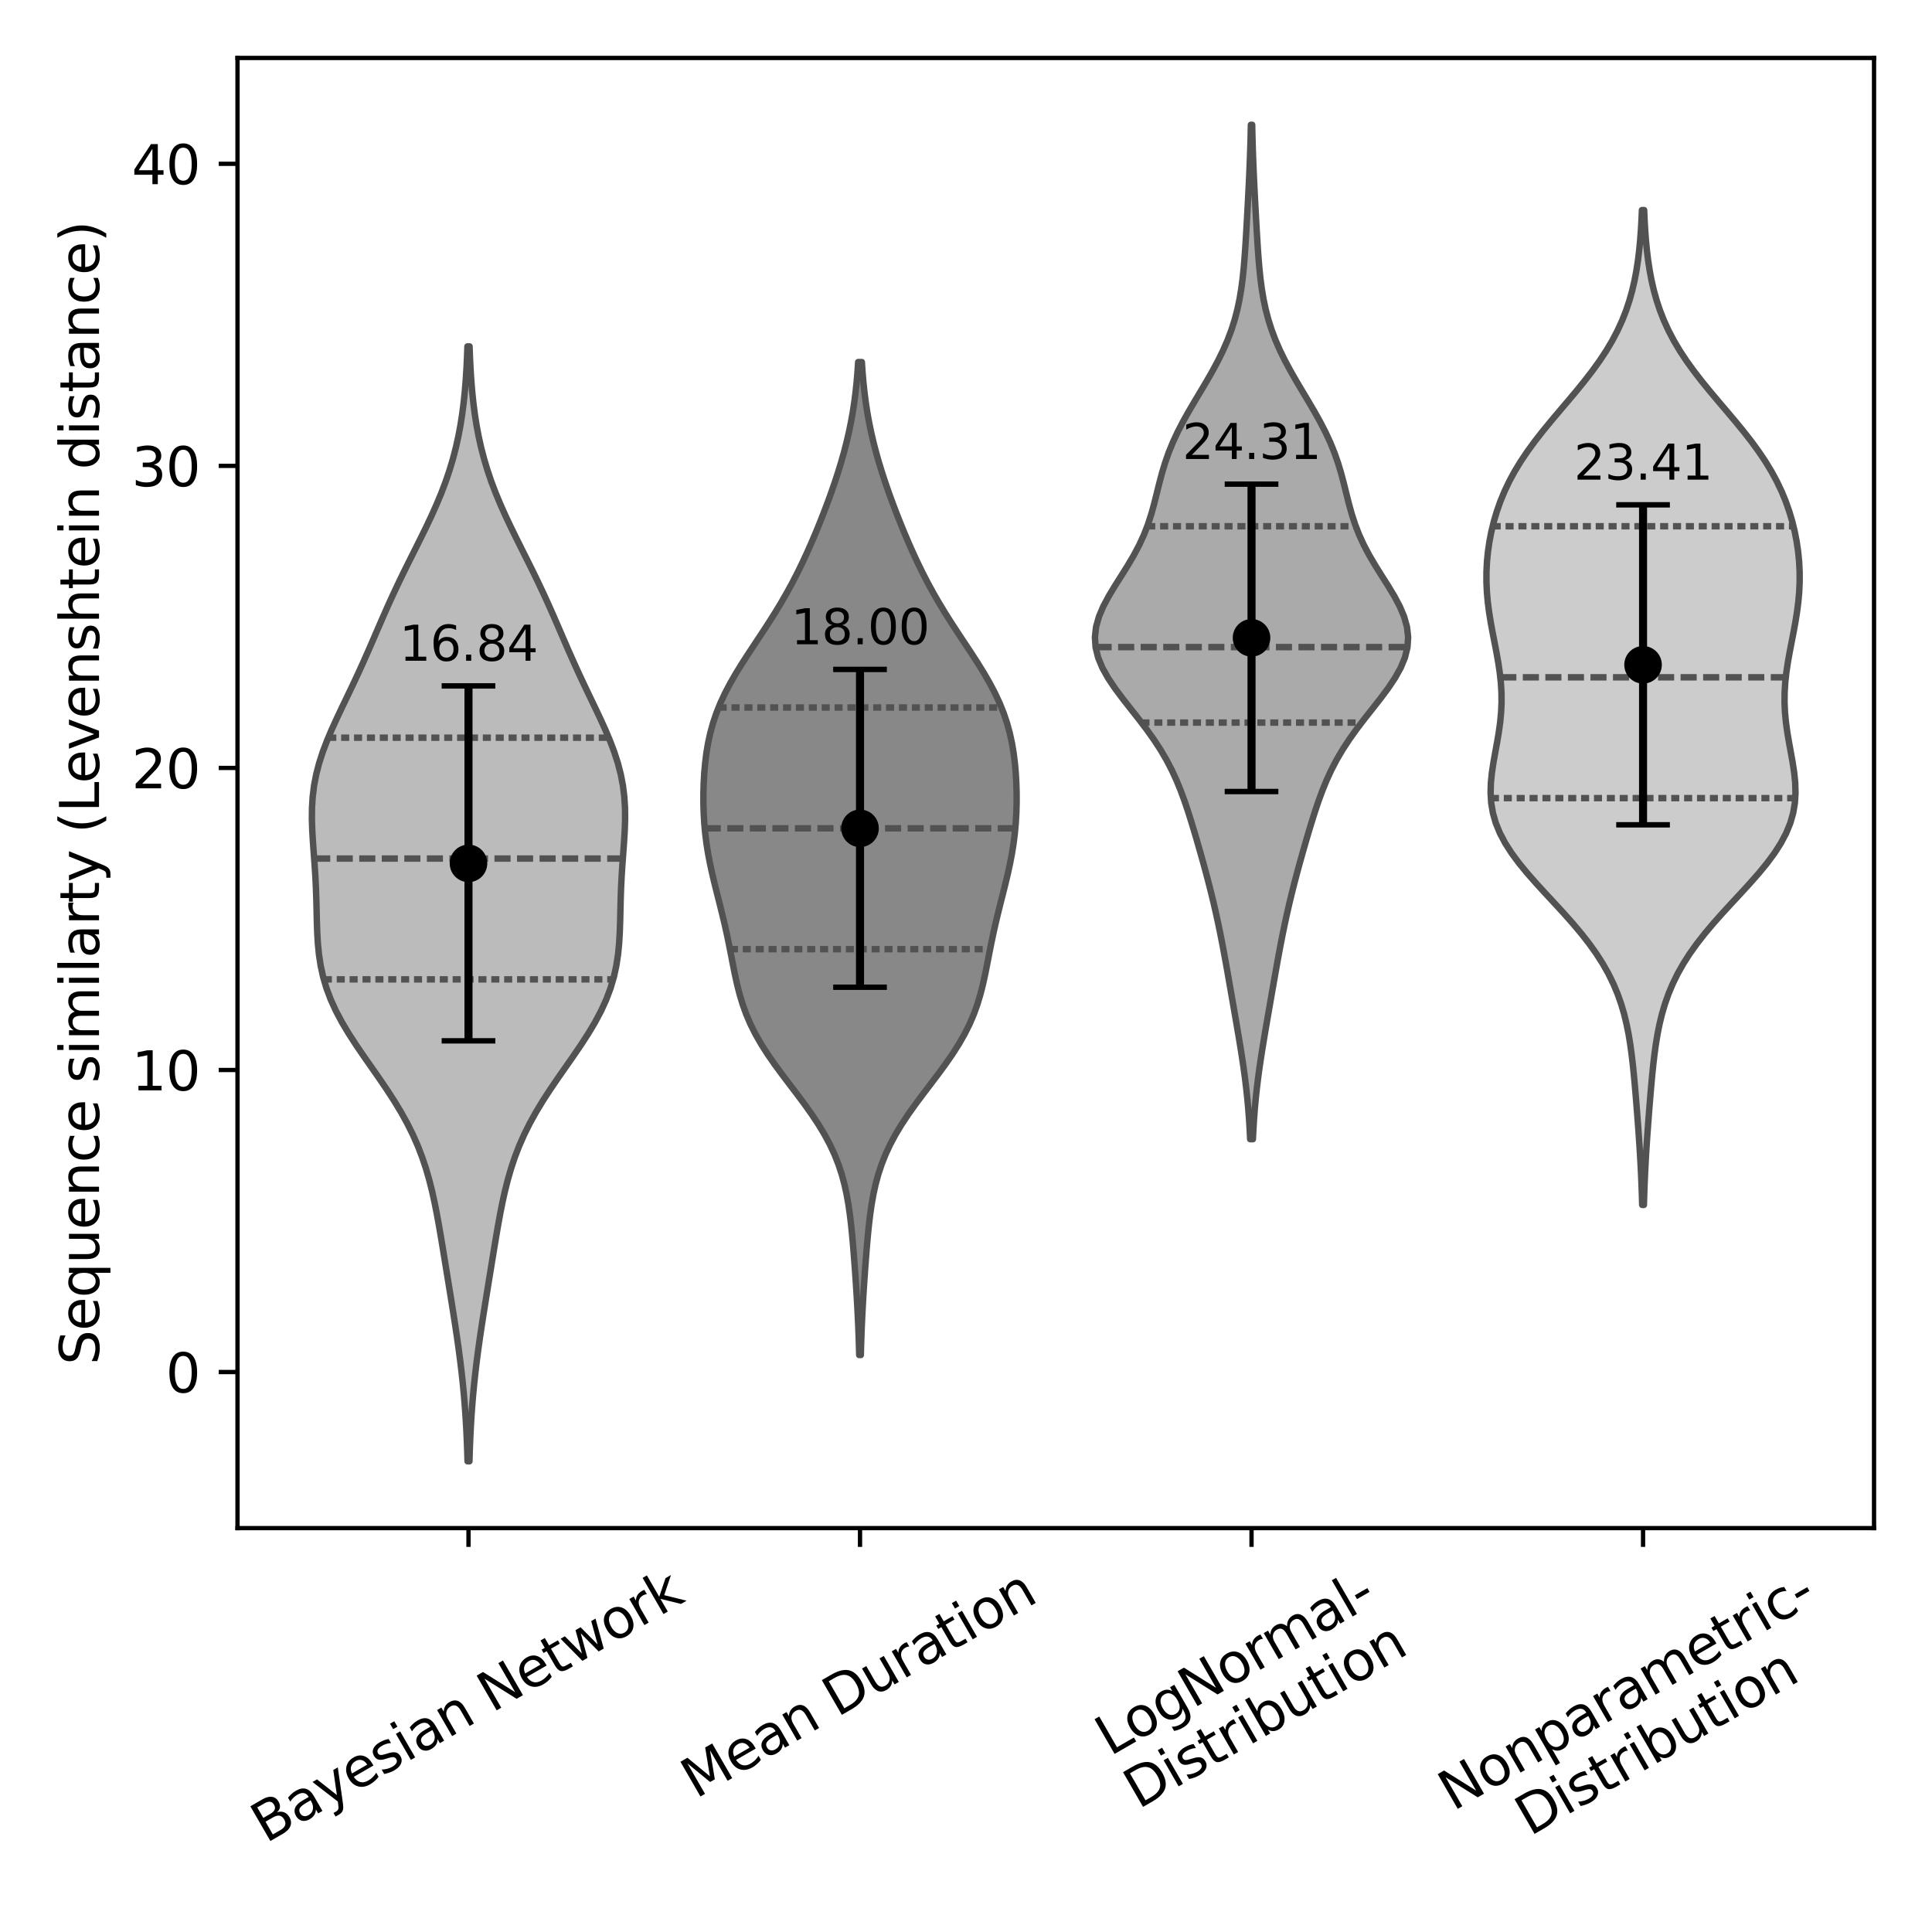 <?xml version="1.0" encoding="utf-8" standalone="no"?>
<!DOCTYPE svg PUBLIC "-//W3C//DTD SVG 1.1//EN"
  "http://www.w3.org/Graphics/SVG/1.1/DTD/svg11.dtd">
<svg xmlns:xlink="http://www.w3.org/1999/xlink" width="360pt" height="360pt" viewBox="0 0 360 360" xmlns="http://www.w3.org/2000/svg" version="1.1">
 <defs>
  <style type="text/css">*{stroke-linejoin: round; stroke-linecap: butt}</style>
 </defs>
 <g id="figure_1">
  <g id="patch_1">
   <path d="M 0 360 
L 360 360 
L 360 0 
L 0 0 
z
" style="fill: #ffffff"/>
  </g>
  <g id="axes_1">
   <g id="patch_2">
    <path d="M 44.255 284.742 
L 349.2 284.742 
L 349.2 10.8 
L 44.255 10.8 
z
" style="fill: #ffffff"/>
   </g>
   <g id="FillBetweenPolyCollection_1">
    <defs>
     <path id="m65f0af68b3" d="M 87.472 -87.71 
L 87.123 -87.71 
L 87.058 -89.809 
L 86.976 -91.907 
L 86.873 -94.005 
L 86.747 -96.104 
L 86.597 -98.202 
L 86.42 -100.301 
L 86.217 -102.399 
L 85.988 -104.498 
L 85.734 -106.596 
L 85.457 -108.694 
L 85.161 -110.793 
L 84.848 -112.891 
L 84.522 -114.99 
L 84.188 -117.088 
L 83.849 -119.186 
L 83.508 -121.285 
L 83.166 -123.383 
L 82.824 -125.482 
L 82.481 -127.58 
L 82.131 -129.679 
L 81.769 -131.777 
L 81.385 -133.875 
L 80.968 -135.974 
L 80.503 -138.072 
L 79.974 -140.171 
L 79.367 -142.269 
L 78.666 -144.368 
L 77.858 -146.466 
L 76.934 -148.564 
L 75.889 -150.663 
L 74.728 -152.761 
L 73.458 -154.86 
L 72.097 -156.958 
L 70.669 -159.057 
L 69.204 -161.155 
L 67.738 -163.253 
L 66.307 -165.352 
L 64.95 -167.45 
L 63.7 -169.549 
L 62.585 -171.647 
L 61.628 -173.746 
L 60.838 -175.844 
L 60.217 -177.942 
L 59.755 -180.041 
L 59.434 -182.139 
L 59.228 -184.238 
L 59.106 -186.336 
L 59.036 -188.434 
L 58.988 -190.533 
L 58.935 -192.631 
L 58.86 -194.73 
L 58.754 -196.828 
L 58.618 -198.927 
L 58.464 -201.025 
L 58.311 -203.123 
L 58.185 -205.222 
L 58.116 -207.32 
L 58.133 -209.419 
L 58.262 -211.517 
L 58.522 -213.616 
L 58.924 -215.714 
L 59.469 -217.812 
L 60.148 -219.911 
L 60.945 -222.009 
L 61.835 -224.108 
L 62.791 -226.206 
L 63.786 -228.305 
L 64.795 -230.403 
L 65.797 -232.501 
L 66.778 -234.6 
L 67.733 -236.698 
L 68.663 -238.797 
L 69.574 -240.895 
L 70.479 -242.993 
L 71.391 -245.092 
L 72.32 -247.19 
L 73.277 -249.289 
L 74.265 -251.387 
L 75.283 -253.486 
L 76.325 -255.584 
L 77.377 -257.682 
L 78.426 -259.781 
L 79.454 -261.879 
L 80.444 -263.978 
L 81.381 -266.076 
L 82.252 -268.175 
L 83.047 -270.273 
L 83.76 -272.371 
L 84.39 -274.47 
L 84.937 -276.568 
L 85.405 -278.667 
L 85.8 -280.765 
L 86.127 -282.864 
L 86.396 -284.962 
L 86.612 -287.06 
L 86.784 -289.159 
L 86.918 -291.257 
L 87.022 -293.356 
L 87.101 -295.454 
L 87.494 -295.454 
L 87.494 -295.454 
L 87.573 -293.356 
L 87.677 -291.257 
L 87.811 -289.159 
L 87.983 -287.06 
L 88.199 -284.962 
L 88.468 -282.864 
L 88.795 -280.765 
L 89.19 -278.667 
L 89.658 -276.568 
L 90.205 -274.47 
L 90.835 -272.371 
L 91.548 -270.273 
L 92.343 -268.175 
L 93.214 -266.076 
L 94.15 -263.978 
L 95.141 -261.879 
L 96.169 -259.781 
L 97.218 -257.682 
L 98.27 -255.584 
L 99.312 -253.486 
L 100.33 -251.387 
L 101.318 -249.289 
L 102.275 -247.19 
L 103.204 -245.092 
L 104.116 -242.993 
L 105.021 -240.895 
L 105.932 -238.797 
L 106.862 -236.698 
L 107.817 -234.6 
L 108.798 -232.501 
L 109.8 -230.403 
L 110.809 -228.305 
L 111.804 -226.206 
L 112.76 -224.108 
L 113.65 -222.009 
L 114.447 -219.911 
L 115.126 -217.812 
L 115.671 -215.714 
L 116.073 -213.616 
L 116.333 -211.517 
L 116.462 -209.419 
L 116.479 -207.32 
L 116.41 -205.222 
L 116.284 -203.123 
L 116.131 -201.025 
L 115.977 -198.927 
L 115.841 -196.828 
L 115.735 -194.73 
L 115.66 -192.631 
L 115.607 -190.533 
L 115.559 -188.434 
L 115.489 -186.336 
L 115.367 -184.238 
L 115.161 -182.139 
L 114.84 -180.041 
L 114.378 -177.942 
L 113.757 -175.844 
L 112.967 -173.746 
L 112.01 -171.647 
L 110.895 -169.549 
L 109.645 -167.45 
L 108.287 -165.352 
L 106.857 -163.253 
L 105.391 -161.155 
L 103.926 -159.057 
L 102.498 -156.958 
L 101.137 -154.86 
L 99.867 -152.761 
L 98.706 -150.663 
L 97.661 -148.564 
L 96.737 -146.466 
L 95.929 -144.368 
L 95.228 -142.269 
L 94.621 -140.171 
L 94.092 -138.072 
L 93.627 -135.974 
L 93.21 -133.875 
L 92.826 -131.777 
L 92.464 -129.679 
L 92.114 -127.58 
L 91.771 -125.482 
L 91.429 -123.383 
L 91.087 -121.285 
L 90.746 -119.186 
L 90.407 -117.088 
L 90.073 -114.99 
L 89.747 -112.891 
L 89.434 -110.793 
L 89.138 -108.694 
L 88.861 -106.596 
L 88.607 -104.498 
L 88.378 -102.399 
L 88.175 -100.301 
L 87.998 -98.202 
L 87.848 -96.104 
L 87.722 -94.005 
L 87.619 -91.907 
L 87.537 -89.809 
L 87.472 -87.71 
z
" style="stroke: #525252; stroke-width: 1.2"/>
    </defs>
    <g clip-path="url(#p0ee94bfad9)">
     <use xlink:href="#m65f0af68b3" x="0" y="360" style="fill: #bbbbbb; stroke: #525252; stroke-width: 1.2"/>
    </g>
   </g>
   <g id="FillBetweenPolyCollection_2">
    <defs>
     <path id="m28ea67e6d2" d="M 160.401 -107.511 
L 160.101 -107.511 
L 160.05 -109.38 
L 159.988 -111.249 
L 159.914 -113.118 
L 159.827 -114.987 
L 159.729 -116.856 
L 159.62 -118.725 
L 159.501 -120.594 
L 159.374 -122.463 
L 159.239 -124.332 
L 159.097 -126.201 
L 158.944 -128.07 
L 158.776 -129.938 
L 158.586 -131.807 
L 158.363 -133.676 
L 158.095 -135.545 
L 157.765 -137.414 
L 157.356 -139.283 
L 156.852 -141.152 
L 156.236 -143.021 
L 155.497 -144.89 
L 154.626 -146.759 
L 153.623 -148.628 
L 152.494 -150.497 
L 151.253 -152.366 
L 149.922 -154.235 
L 148.529 -156.104 
L 147.106 -157.973 
L 145.691 -159.842 
L 144.319 -161.711 
L 143.023 -163.58 
L 141.831 -165.449 
L 140.762 -167.318 
L 139.828 -169.187 
L 139.03 -171.056 
L 138.359 -172.925 
L 137.798 -174.794 
L 137.326 -176.663 
L 136.917 -178.532 
L 136.543 -180.401 
L 136.182 -182.27 
L 135.812 -184.139 
L 135.421 -186.008 
L 135.002 -187.877 
L 134.556 -189.745 
L 134.091 -191.614 
L 133.616 -193.483 
L 133.149 -195.352 
L 132.705 -197.221 
L 132.298 -199.09 
L 131.941 -200.959 
L 131.642 -202.828 
L 131.406 -204.697 
L 131.234 -206.566 
L 131.123 -208.435 
L 131.07 -210.304 
L 131.069 -212.173 
L 131.121 -214.042 
L 131.227 -215.911 
L 131.392 -217.78 
L 131.624 -219.649 
L 131.937 -221.518 
L 132.344 -223.387 
L 132.858 -225.256 
L 133.488 -227.125 
L 134.239 -228.994 
L 135.111 -230.863 
L 136.094 -232.732 
L 137.175 -234.601 
L 138.331 -236.47 
L 139.54 -238.339 
L 140.776 -240.208 
L 142.014 -242.077 
L 143.233 -243.946 
L 144.414 -245.815 
L 145.547 -247.684 
L 146.623 -249.553 
L 147.643 -251.421 
L 148.606 -253.29 
L 149.519 -255.159 
L 150.386 -257.028 
L 151.215 -258.897 
L 152.01 -260.766 
L 152.774 -262.635 
L 153.51 -264.504 
L 154.219 -266.373 
L 154.898 -268.242 
L 155.545 -270.111 
L 156.157 -271.98 
L 156.73 -273.849 
L 157.26 -275.718 
L 157.744 -277.587 
L 158.18 -279.456 
L 158.565 -281.325 
L 158.9 -283.194 
L 159.186 -285.063 
L 159.426 -286.932 
L 159.624 -288.801 
L 159.782 -290.67 
L 159.907 -292.539 
L 160.594 -292.539 
L 160.594 -292.539 
L 160.719 -290.67 
L 160.878 -288.801 
L 161.075 -286.932 
L 161.315 -285.063 
L 161.602 -283.194 
L 161.937 -281.325 
L 162.322 -279.456 
L 162.757 -277.587 
L 163.241 -275.718 
L 163.771 -273.849 
L 164.344 -271.98 
L 164.957 -270.111 
L 165.604 -268.242 
L 166.283 -266.373 
L 166.991 -264.504 
L 167.728 -262.635 
L 168.492 -260.766 
L 169.287 -258.897 
L 170.115 -257.028 
L 170.983 -255.159 
L 171.895 -253.29 
L 172.859 -251.421 
L 173.878 -249.553 
L 174.955 -247.684 
L 176.087 -245.815 
L 177.269 -243.946 
L 178.487 -242.077 
L 179.725 -240.208 
L 180.961 -238.339 
L 182.17 -236.47 
L 183.327 -234.601 
L 184.407 -232.732 
L 185.391 -230.863 
L 186.262 -228.994 
L 187.014 -227.125 
L 187.644 -225.256 
L 188.157 -223.387 
L 188.564 -221.518 
L 188.877 -219.649 
L 189.11 -217.78 
L 189.275 -215.911 
L 189.38 -214.042 
L 189.432 -212.173 
L 189.432 -210.304 
L 189.378 -208.435 
L 189.267 -206.566 
L 189.095 -204.697 
L 188.86 -202.828 
L 188.561 -200.959 
L 188.204 -199.09 
L 187.797 -197.221 
L 187.353 -195.352 
L 186.885 -193.483 
L 186.411 -191.614 
L 185.945 -189.745 
L 185.499 -187.877 
L 185.081 -186.008 
L 184.69 -184.139 
L 184.32 -182.27 
L 183.958 -180.401 
L 183.585 -178.532 
L 183.175 -176.663 
L 182.703 -174.794 
L 182.143 -172.925 
L 181.472 -171.056 
L 180.673 -169.187 
L 179.739 -167.318 
L 178.671 -165.449 
L 177.479 -163.58 
L 176.182 -161.711 
L 174.81 -159.842 
L 173.395 -157.973 
L 171.973 -156.104 
L 170.58 -154.235 
L 169.248 -152.366 
L 168.007 -150.497 
L 166.878 -148.628 
L 165.876 -146.759 
L 165.005 -144.89 
L 164.265 -143.021 
L 163.65 -141.152 
L 163.145 -139.283 
L 162.737 -137.414 
L 162.407 -135.545 
L 162.138 -133.676 
L 161.916 -131.807 
L 161.726 -129.938 
L 161.558 -128.07 
L 161.405 -126.201 
L 161.262 -124.332 
L 161.128 -122.463 
L 161.001 -120.594 
L 160.882 -118.725 
L 160.773 -116.856 
L 160.675 -114.987 
L 160.588 -113.118 
L 160.514 -111.249 
L 160.452 -109.38 
L 160.401 -107.511 
z
" style="stroke: #525252; stroke-width: 1.2"/>
    </defs>
    <g clip-path="url(#p0ee94bfad9)">
     <use xlink:href="#m28ea67e6d2" x="0" y="360" style="fill: #888888; stroke: #525252; stroke-width: 1.2"/>
    </g>
   </g>
   <g id="FillBetweenPolyCollection_3">
    <defs>
     <path id="m03ae1e46cb" d="M 233.458 -147.729 
L 232.95 -147.729 
L 232.855 -149.638 
L 232.736 -151.547 
L 232.589 -153.457 
L 232.413 -155.366 
L 232.208 -157.275 
L 231.974 -159.184 
L 231.714 -161.094 
L 231.431 -163.003 
L 231.129 -164.912 
L 230.814 -166.822 
L 230.49 -168.731 
L 230.161 -170.64 
L 229.829 -172.549 
L 229.496 -174.459 
L 229.163 -176.368 
L 228.828 -178.277 
L 228.488 -180.187 
L 228.14 -182.096 
L 227.781 -184.005 
L 227.407 -185.914 
L 227.013 -187.824 
L 226.599 -189.733 
L 226.161 -191.642 
L 225.7 -193.552 
L 225.217 -195.461 
L 224.713 -197.37 
L 224.193 -199.279 
L 223.658 -201.189 
L 223.111 -203.098 
L 222.55 -205.007 
L 221.972 -206.917 
L 221.367 -208.826 
L 220.722 -210.735 
L 220.021 -212.644 
L 219.242 -214.554 
L 218.366 -216.463 
L 217.375 -218.372 
L 216.257 -220.282 
L 215.01 -222.191 
L 213.646 -224.1 
L 212.191 -226.009 
L 210.687 -227.919 
L 209.189 -229.828 
L 207.764 -231.737 
L 206.482 -233.647 
L 205.415 -235.556 
L 204.623 -237.465 
L 204.151 -239.374 
L 204.023 -241.284 
L 204.239 -243.193 
L 204.775 -245.102 
L 205.584 -247.012 
L 206.601 -248.921 
L 207.752 -250.83 
L 208.961 -252.739 
L 210.157 -254.649 
L 211.28 -256.558 
L 212.29 -258.467 
L 213.166 -260.377 
L 213.905 -262.286 
L 214.525 -264.195 
L 215.056 -266.104 
L 215.536 -268.014 
L 216.009 -269.923 
L 216.515 -271.832 
L 217.09 -273.742 
L 217.759 -275.651 
L 218.536 -277.56 
L 219.422 -279.469 
L 220.408 -281.379 
L 221.474 -283.288 
L 222.594 -285.197 
L 223.737 -287.107 
L 224.87 -289.016 
L 225.963 -290.925 
L 226.988 -292.835 
L 227.923 -294.744 
L 228.754 -296.653 
L 229.473 -298.562 
L 230.078 -300.472 
L 230.577 -302.381 
L 230.978 -304.29 
L 231.296 -306.2 
L 231.546 -308.109 
L 231.744 -310.018 
L 231.904 -311.927 
L 232.039 -313.837 
L 232.16 -315.746 
L 232.271 -317.655 
L 232.378 -319.565 
L 232.483 -321.474 
L 232.584 -323.383 
L 232.681 -325.292 
L 232.772 -327.202 
L 232.854 -329.111 
L 232.927 -331.02 
L 232.99 -332.93 
L 233.043 -334.839 
L 233.085 -336.748 
L 233.323 -336.748 
L 233.323 -336.748 
L 233.365 -334.839 
L 233.418 -332.93 
L 233.481 -331.02 
L 233.554 -329.111 
L 233.637 -327.202 
L 233.727 -325.292 
L 233.824 -323.383 
L 233.926 -321.474 
L 234.03 -319.565 
L 234.137 -317.655 
L 234.249 -315.746 
L 234.369 -313.837 
L 234.504 -311.927 
L 234.665 -310.018 
L 234.863 -308.109 
L 235.113 -306.2 
L 235.43 -304.29 
L 235.832 -302.381 
L 236.33 -300.472 
L 236.936 -298.562 
L 237.654 -296.653 
L 238.485 -294.744 
L 239.42 -292.835 
L 240.445 -290.925 
L 241.538 -289.016 
L 242.671 -287.107 
L 243.814 -285.197 
L 244.934 -283.288 
L 246 -281.379 
L 246.986 -279.469 
L 247.872 -277.56 
L 248.649 -275.651 
L 249.318 -273.742 
L 249.893 -271.832 
L 250.4 -269.923 
L 250.873 -268.014 
L 251.353 -266.104 
L 251.883 -264.195 
L 252.503 -262.286 
L 253.242 -260.377 
L 254.118 -258.467 
L 255.128 -256.558 
L 256.252 -254.649 
L 257.447 -252.739 
L 258.656 -250.83 
L 259.807 -248.921 
L 260.824 -247.012 
L 261.633 -245.102 
L 262.169 -243.193 
L 262.386 -241.284 
L 262.258 -239.374 
L 261.786 -237.465 
L 260.993 -235.556 
L 259.926 -233.647 
L 258.645 -231.737 
L 257.22 -229.828 
L 255.722 -227.919 
L 254.217 -226.009 
L 252.762 -224.1 
L 251.398 -222.191 
L 250.152 -220.282 
L 249.034 -218.372 
L 248.042 -216.463 
L 247.166 -214.554 
L 246.388 -212.644 
L 245.686 -210.735 
L 245.042 -208.826 
L 244.437 -206.917 
L 243.858 -205.007 
L 243.297 -203.098 
L 242.75 -201.189 
L 242.215 -199.279 
L 241.695 -197.37 
L 241.192 -195.461 
L 240.708 -193.552 
L 240.247 -191.642 
L 239.81 -189.733 
L 239.395 -187.824 
L 239.002 -185.914 
L 238.627 -184.005 
L 238.268 -182.096 
L 237.921 -180.187 
L 237.581 -178.277 
L 237.245 -176.368 
L 236.912 -174.459 
L 236.579 -172.549 
L 236.248 -170.64 
L 235.918 -168.731 
L 235.594 -166.822 
L 235.279 -164.912 
L 234.978 -163.003 
L 234.695 -161.094 
L 234.435 -159.184 
L 234.201 -157.275 
L 233.995 -155.366 
L 233.82 -153.457 
L 233.673 -151.547 
L 233.553 -149.638 
L 233.458 -147.729 
z
" style="stroke: #525252; stroke-width: 1.2"/>
    </defs>
    <g clip-path="url(#p0ee94bfad9)">
     <use xlink:href="#m03ae1e46cb" x="0" y="360" style="fill: #aaaaaa; stroke: #525252; stroke-width: 1.2"/>
    </g>
   </g>
   <g id="FillBetweenPolyCollection_4">
    <defs>
     <path id="md846ef7c63" d="M 306.319 -135.482 
L 305.996 -135.482 
L 305.942 -137.354 
L 305.875 -139.227 
L 305.795 -141.099 
L 305.702 -142.972 
L 305.597 -144.844 
L 305.479 -146.717 
L 305.352 -148.589 
L 305.216 -150.461 
L 305.074 -152.334 
L 304.926 -154.206 
L 304.772 -156.079 
L 304.61 -157.951 
L 304.437 -159.824 
L 304.245 -161.696 
L 304.025 -163.568 
L 303.768 -165.441 
L 303.459 -167.313 
L 303.084 -169.186 
L 302.629 -171.058 
L 302.077 -172.931 
L 301.415 -174.803 
L 300.631 -176.675 
L 299.714 -178.548 
L 298.657 -180.42 
L 297.459 -182.293 
L 296.123 -184.165 
L 294.659 -186.038 
L 293.084 -187.91 
L 291.421 -189.782 
L 289.702 -191.655 
L 287.964 -193.527 
L 286.249 -195.4 
L 284.601 -197.272 
L 283.063 -199.145 
L 281.676 -201.017 
L 280.475 -202.889 
L 279.484 -204.762 
L 278.719 -206.634 
L 278.183 -208.507 
L 277.866 -210.379 
L 277.75 -212.252 
L 277.803 -214.124 
L 277.991 -215.996 
L 278.273 -217.869 
L 278.606 -219.741 
L 278.95 -221.614 
L 279.267 -223.486 
L 279.528 -225.359 
L 279.708 -227.231 
L 279.792 -229.103 
L 279.775 -230.976 
L 279.658 -232.848 
L 279.451 -234.721 
L 279.171 -236.593 
L 278.838 -238.466 
L 278.477 -240.338 
L 278.112 -242.21 
L 277.769 -244.083 
L 277.468 -245.955 
L 277.227 -247.828 
L 277.06 -249.7 
L 276.976 -251.573 
L 276.98 -253.445 
L 277.073 -255.317 
L 277.257 -257.19 
L 277.53 -259.062 
L 277.893 -260.935 
L 278.349 -262.807 
L 278.904 -264.68 
L 279.563 -266.552 
L 280.333 -268.424 
L 281.223 -270.297 
L 282.237 -272.169 
L 283.376 -274.042 
L 284.636 -275.914 
L 286.006 -277.787 
L 287.47 -279.659 
L 289.005 -281.531 
L 290.583 -283.404 
L 292.173 -285.276 
L 293.745 -287.149 
L 295.268 -289.021 
L 296.715 -290.894 
L 298.065 -292.766 
L 299.301 -294.638 
L 300.413 -296.511 
L 301.398 -298.383 
L 302.257 -300.256 
L 302.994 -302.128 
L 303.619 -304.001 
L 304.142 -305.873 
L 304.575 -307.745 
L 304.928 -309.618 
L 305.213 -311.49 
L 305.441 -313.363 
L 305.621 -315.235 
L 305.761 -317.108 
L 305.869 -318.98 
L 305.95 -320.852 
L 306.365 -320.852 
L 306.365 -320.852 
L 306.446 -318.98 
L 306.554 -317.108 
L 306.694 -315.235 
L 306.874 -313.363 
L 307.102 -311.49 
L 307.387 -309.618 
L 307.74 -307.745 
L 308.173 -305.873 
L 308.696 -304.001 
L 309.321 -302.128 
L 310.058 -300.256 
L 310.917 -298.383 
L 311.902 -296.511 
L 313.014 -294.638 
L 314.25 -292.766 
L 315.6 -290.894 
L 317.047 -289.021 
L 318.57 -287.149 
L 320.142 -285.276 
L 321.732 -283.404 
L 323.31 -281.531 
L 324.845 -279.659 
L 326.309 -277.787 
L 327.679 -275.914 
L 328.939 -274.042 
L 330.078 -272.169 
L 331.092 -270.297 
L 331.982 -268.424 
L 332.753 -266.552 
L 333.411 -264.68 
L 333.966 -262.807 
L 334.422 -260.935 
L 334.785 -259.062 
L 335.058 -257.19 
L 335.242 -255.317 
L 335.335 -253.445 
L 335.339 -251.573 
L 335.255 -249.7 
L 335.088 -247.828 
L 334.847 -245.955 
L 334.546 -244.083 
L 334.203 -242.21 
L 333.838 -240.338 
L 333.477 -238.466 
L 333.144 -236.593 
L 332.864 -234.721 
L 332.657 -232.848 
L 332.54 -230.976 
L 332.523 -229.103 
L 332.607 -227.231 
L 332.787 -225.359 
L 333.048 -223.486 
L 333.365 -221.614 
L 333.709 -219.741 
L 334.042 -217.869 
L 334.324 -215.996 
L 334.512 -214.124 
L 334.565 -212.252 
L 334.449 -210.379 
L 334.132 -208.507 
L 333.596 -206.634 
L 332.831 -204.762 
L 331.84 -202.889 
L 330.639 -201.017 
L 329.252 -199.145 
L 327.715 -197.272 
L 326.066 -195.4 
L 324.351 -193.527 
L 322.613 -191.655 
L 320.894 -189.782 
L 319.231 -187.91 
L 317.656 -186.038 
L 316.192 -184.165 
L 314.856 -182.293 
L 313.658 -180.42 
L 312.601 -178.548 
L 311.684 -176.675 
L 310.9 -174.803 
L 310.238 -172.931 
L 309.687 -171.058 
L 309.231 -169.186 
L 308.856 -167.313 
L 308.547 -165.441 
L 308.29 -163.568 
L 308.071 -161.696 
L 307.878 -159.824 
L 307.705 -157.951 
L 307.543 -156.079 
L 307.389 -154.206 
L 307.241 -152.334 
L 307.099 -150.461 
L 306.963 -148.589 
L 306.836 -146.717 
L 306.718 -144.844 
L 306.613 -142.972 
L 306.52 -141.099 
L 306.44 -139.227 
L 306.373 -137.354 
L 306.319 -135.482 
z
" style="stroke: #525252; stroke-width: 1.2"/>
    </defs>
    <g clip-path="url(#p0ee94bfad9)">
     <use xlink:href="#md846ef7c63" x="0" y="360" style="fill: #cccccc; stroke: #525252; stroke-width: 1.2"/>
    </g>
   </g>
   <g id="matplotlib.axis_1">
    <g id="xtick_1">
     <g id="line2d_1">
      <defs>
       <path id="me37bb9bfc3" d="M 0 0 
L 0 3.5 
" style="stroke: #000000; stroke-width: 0.8"/>
      </defs>
      <g>
       <use xlink:href="#me37bb9bfc3" x="87.297" y="284.742" style="stroke: #000000; stroke-width: 0.8"/>
      </g>
     </g>
     <g id="text_1">
      <!-- Bayesian Network -->
      <g transform="translate(49.513 343.545) rotate(-30) scale(0.1 -0.1)">
       <defs>
        <path id="DejaVuSans-42" d="M 1259 2228 
L 1259 519 
L 2272 519 
Q 2781 519 3026 730 
Q 3272 941 3272 1375 
Q 3272 1813 3026 2020 
Q 2781 2228 2272 2228 
L 1259 2228 
z
M 1259 4147 
L 1259 2741 
L 2194 2741 
Q 2656 2741 2882 2914 
Q 3109 3088 3109 3444 
Q 3109 3797 2882 3972 
Q 2656 4147 2194 4147 
L 1259 4147 
z
M 628 4666 
L 2241 4666 
Q 2963 4666 3353 4366 
Q 3744 4066 3744 3513 
Q 3744 3084 3544 2831 
Q 3344 2578 2956 2516 
Q 3422 2416 3680 2098 
Q 3938 1781 3938 1306 
Q 3938 681 3513 340 
Q 3088 0 2303 0 
L 628 0 
L 628 4666 
z
" transform="scale(0.016)"/>
        <path id="DejaVuSans-61" d="M 2194 1759 
Q 1497 1759 1228 1600 
Q 959 1441 959 1056 
Q 959 750 1161 570 
Q 1363 391 1709 391 
Q 2188 391 2477 730 
Q 2766 1069 2766 1631 
L 2766 1759 
L 2194 1759 
z
M 3341 1997 
L 3341 0 
L 2766 0 
L 2766 531 
Q 2569 213 2275 61 
Q 1981 -91 1556 -91 
Q 1019 -91 701 211 
Q 384 513 384 1019 
Q 384 1609 779 1909 
Q 1175 2209 1959 2209 
L 2766 2209 
L 2766 2266 
Q 2766 2663 2505 2880 
Q 2244 3097 1772 3097 
Q 1472 3097 1187 3025 
Q 903 2953 641 2809 
L 641 3341 
Q 956 3463 1253 3523 
Q 1550 3584 1831 3584 
Q 2591 3584 2966 3190 
Q 3341 2797 3341 1997 
z
" transform="scale(0.016)"/>
        <path id="DejaVuSans-79" d="M 2059 -325 
Q 1816 -950 1584 -1140 
Q 1353 -1331 966 -1331 
L 506 -1331 
L 506 -850 
L 844 -850 
Q 1081 -850 1212 -737 
Q 1344 -625 1503 -206 
L 1606 56 
L 191 3500 
L 800 3500 
L 1894 763 
L 2988 3500 
L 3597 3500 
L 2059 -325 
z
" transform="scale(0.016)"/>
        <path id="DejaVuSans-65" d="M 3597 1894 
L 3597 1613 
L 953 1613 
Q 991 1019 1311 708 
Q 1631 397 2203 397 
Q 2534 397 2845 478 
Q 3156 559 3463 722 
L 3463 178 
Q 3153 47 2828 -22 
Q 2503 -91 2169 -91 
Q 1331 -91 842 396 
Q 353 884 353 1716 
Q 353 2575 817 3079 
Q 1281 3584 2069 3584 
Q 2775 3584 3186 3129 
Q 3597 2675 3597 1894 
z
M 3022 2063 
Q 3016 2534 2758 2815 
Q 2500 3097 2075 3097 
Q 1594 3097 1305 2825 
Q 1016 2553 972 2059 
L 3022 2063 
z
" transform="scale(0.016)"/>
        <path id="DejaVuSans-73" d="M 2834 3397 
L 2834 2853 
Q 2591 2978 2328 3040 
Q 2066 3103 1784 3103 
Q 1356 3103 1142 2972 
Q 928 2841 928 2578 
Q 928 2378 1081 2264 
Q 1234 2150 1697 2047 
L 1894 2003 
Q 2506 1872 2764 1633 
Q 3022 1394 3022 966 
Q 3022 478 2636 193 
Q 2250 -91 1575 -91 
Q 1294 -91 989 -36 
Q 684 19 347 128 
L 347 722 
Q 666 556 975 473 
Q 1284 391 1588 391 
Q 1994 391 2212 530 
Q 2431 669 2431 922 
Q 2431 1156 2273 1281 
Q 2116 1406 1581 1522 
L 1381 1569 
Q 847 1681 609 1914 
Q 372 2147 372 2553 
Q 372 3047 722 3315 
Q 1072 3584 1716 3584 
Q 2034 3584 2315 3537 
Q 2597 3491 2834 3397 
z
" transform="scale(0.016)"/>
        <path id="DejaVuSans-69" d="M 603 3500 
L 1178 3500 
L 1178 0 
L 603 0 
L 603 3500 
z
M 603 4863 
L 1178 4863 
L 1178 4134 
L 603 4134 
L 603 4863 
z
" transform="scale(0.016)"/>
        <path id="DejaVuSans-6e" d="M 3513 2113 
L 3513 0 
L 2938 0 
L 2938 2094 
Q 2938 2591 2744 2837 
Q 2550 3084 2163 3084 
Q 1697 3084 1428 2787 
Q 1159 2491 1159 1978 
L 1159 0 
L 581 0 
L 581 3500 
L 1159 3500 
L 1159 2956 
Q 1366 3272 1645 3428 
Q 1925 3584 2291 3584 
Q 2894 3584 3203 3211 
Q 3513 2838 3513 2113 
z
" transform="scale(0.016)"/>
        <path id="DejaVuSans-20" transform="scale(0.016)"/>
        <path id="DejaVuSans-4e" d="M 628 4666 
L 1478 4666 
L 3547 763 
L 3547 4666 
L 4159 4666 
L 4159 0 
L 3309 0 
L 1241 3903 
L 1241 0 
L 628 0 
L 628 4666 
z
" transform="scale(0.016)"/>
        <path id="DejaVuSans-74" d="M 1172 4494 
L 1172 3500 
L 2356 3500 
L 2356 3053 
L 1172 3053 
L 1172 1153 
Q 1172 725 1289 603 
Q 1406 481 1766 481 
L 2356 481 
L 2356 0 
L 1766 0 
Q 1100 0 847 248 
Q 594 497 594 1153 
L 594 3053 
L 172 3053 
L 172 3500 
L 594 3500 
L 594 4494 
L 1172 4494 
z
" transform="scale(0.016)"/>
        <path id="DejaVuSans-77" d="M 269 3500 
L 844 3500 
L 1563 769 
L 2278 3500 
L 2956 3500 
L 3675 769 
L 4391 3500 
L 4966 3500 
L 4050 0 
L 3372 0 
L 2619 2869 
L 1863 0 
L 1184 0 
L 269 3500 
z
" transform="scale(0.016)"/>
        <path id="DejaVuSans-6f" d="M 1959 3097 
Q 1497 3097 1228 2736 
Q 959 2375 959 1747 
Q 959 1119 1226 758 
Q 1494 397 1959 397 
Q 2419 397 2687 759 
Q 2956 1122 2956 1747 
Q 2956 2369 2687 2733 
Q 2419 3097 1959 3097 
z
M 1959 3584 
Q 2709 3584 3137 3096 
Q 3566 2609 3566 1747 
Q 3566 888 3137 398 
Q 2709 -91 1959 -91 
Q 1206 -91 779 398 
Q 353 888 353 1747 
Q 353 2609 779 3096 
Q 1206 3584 1959 3584 
z
" transform="scale(0.016)"/>
        <path id="DejaVuSans-72" d="M 2631 2963 
Q 2534 3019 2420 3045 
Q 2306 3072 2169 3072 
Q 1681 3072 1420 2755 
Q 1159 2438 1159 1844 
L 1159 0 
L 581 0 
L 581 3500 
L 1159 3500 
L 1159 2956 
Q 1341 3275 1631 3429 
Q 1922 3584 2338 3584 
Q 2397 3584 2469 3576 
Q 2541 3569 2628 3553 
L 2631 2963 
z
" transform="scale(0.016)"/>
        <path id="DejaVuSans-6b" d="M 581 4863 
L 1159 4863 
L 1159 1991 
L 2875 3500 
L 3609 3500 
L 1753 1863 
L 3688 0 
L 2938 0 
L 1159 1709 
L 1159 0 
L 581 0 
L 581 4863 
z
" transform="scale(0.016)"/>
       </defs>
       <use xlink:href="#DejaVuSans-42"/>
       <use xlink:href="#DejaVuSans-61" transform="translate(68.604 0)"/>
       <use xlink:href="#DejaVuSans-79" transform="translate(129.883 0)"/>
       <use xlink:href="#DejaVuSans-65" transform="translate(189.062 0)"/>
       <use xlink:href="#DejaVuSans-73" transform="translate(250.586 0)"/>
       <use xlink:href="#DejaVuSans-69" transform="translate(302.686 0)"/>
       <use xlink:href="#DejaVuSans-61" transform="translate(330.469 0)"/>
       <use xlink:href="#DejaVuSans-6e" transform="translate(391.748 0)"/>
       <use xlink:href="#DejaVuSans-20" transform="translate(455.127 0)"/>
       <use xlink:href="#DejaVuSans-4e" transform="translate(486.914 0)"/>
       <use xlink:href="#DejaVuSans-65" transform="translate(561.719 0)"/>
       <use xlink:href="#DejaVuSans-74" transform="translate(623.242 0)"/>
       <use xlink:href="#DejaVuSans-77" transform="translate(662.451 0)"/>
       <use xlink:href="#DejaVuSans-6f" transform="translate(744.238 0)"/>
       <use xlink:href="#DejaVuSans-72" transform="translate(805.42 0)"/>
       <use xlink:href="#DejaVuSans-6b" transform="translate(846.533 0)"/>
      </g>
     </g>
    </g>
    <g id="xtick_2">
     <g id="line2d_2">
      <g>
       <use xlink:href="#me37bb9bfc3" x="160.251" y="284.742" style="stroke: #000000; stroke-width: 0.8"/>
      </g>
     </g>
     <g id="text_2">
      <!-- Mean Duration -->
      <g transform="translate(129.65 335.25) rotate(-30) scale(0.1 -0.1)">
       <defs>
        <path id="DejaVuSans-4d" d="M 628 4666 
L 1569 4666 
L 2759 1491 
L 3956 4666 
L 4897 4666 
L 4897 0 
L 4281 0 
L 4281 4097 
L 3078 897 
L 2444 897 
L 1241 4097 
L 1241 0 
L 628 0 
L 628 4666 
z
" transform="scale(0.016)"/>
        <path id="DejaVuSans-44" d="M 1259 4147 
L 1259 519 
L 2022 519 
Q 2988 519 3436 956 
Q 3884 1394 3884 2338 
Q 3884 3275 3436 3711 
Q 2988 4147 2022 4147 
L 1259 4147 
z
M 628 4666 
L 1925 4666 
Q 3281 4666 3915 4102 
Q 4550 3538 4550 2338 
Q 4550 1131 3912 565 
Q 3275 0 1925 0 
L 628 0 
L 628 4666 
z
" transform="scale(0.016)"/>
        <path id="DejaVuSans-75" d="M 544 1381 
L 544 3500 
L 1119 3500 
L 1119 1403 
Q 1119 906 1312 657 
Q 1506 409 1894 409 
Q 2359 409 2629 706 
Q 2900 1003 2900 1516 
L 2900 3500 
L 3475 3500 
L 3475 0 
L 2900 0 
L 2900 538 
Q 2691 219 2414 64 
Q 2138 -91 1772 -91 
Q 1169 -91 856 284 
Q 544 659 544 1381 
z
M 1991 3584 
L 1991 3584 
z
" transform="scale(0.016)"/>
       </defs>
       <use xlink:href="#DejaVuSans-4d"/>
       <use xlink:href="#DejaVuSans-65" transform="translate(86.279 0)"/>
       <use xlink:href="#DejaVuSans-61" transform="translate(147.803 0)"/>
       <use xlink:href="#DejaVuSans-6e" transform="translate(209.082 0)"/>
       <use xlink:href="#DejaVuSans-20" transform="translate(272.461 0)"/>
       <use xlink:href="#DejaVuSans-44" transform="translate(304.248 0)"/>
       <use xlink:href="#DejaVuSans-75" transform="translate(381.25 0)"/>
       <use xlink:href="#DejaVuSans-72" transform="translate(444.629 0)"/>
       <use xlink:href="#DejaVuSans-61" transform="translate(485.742 0)"/>
       <use xlink:href="#DejaVuSans-74" transform="translate(547.021 0)"/>
       <use xlink:href="#DejaVuSans-69" transform="translate(586.23 0)"/>
       <use xlink:href="#DejaVuSans-6f" transform="translate(614.014 0)"/>
       <use xlink:href="#DejaVuSans-6e" transform="translate(675.195 0)"/>
      </g>
     </g>
    </g>
    <g id="xtick_3">
     <g id="line2d_3">
      <g>
       <use xlink:href="#me37bb9bfc3" x="233.204" y="284.742" style="stroke: #000000; stroke-width: 0.8"/>
      </g>
     </g>
     <g id="text_3">
      <!-- LogNormal- -->
      <g transform="translate(206.819 327.32) rotate(-30) scale(0.1 -0.1)">
       <defs>
        <path id="DejaVuSans-4c" d="M 628 4666 
L 1259 4666 
L 1259 531 
L 3531 531 
L 3531 0 
L 628 0 
L 628 4666 
z
" transform="scale(0.016)"/>
        <path id="DejaVuSans-67" d="M 2906 1791 
Q 2906 2416 2648 2759 
Q 2391 3103 1925 3103 
Q 1463 3103 1205 2759 
Q 947 2416 947 1791 
Q 947 1169 1205 825 
Q 1463 481 1925 481 
Q 2391 481 2648 825 
Q 2906 1169 2906 1791 
z
M 3481 434 
Q 3481 -459 3084 -895 
Q 2688 -1331 1869 -1331 
Q 1566 -1331 1297 -1286 
Q 1028 -1241 775 -1147 
L 775 -588 
Q 1028 -725 1275 -790 
Q 1522 -856 1778 -856 
Q 2344 -856 2625 -561 
Q 2906 -266 2906 331 
L 2906 616 
Q 2728 306 2450 153 
Q 2172 0 1784 0 
Q 1141 0 747 490 
Q 353 981 353 1791 
Q 353 2603 747 3093 
Q 1141 3584 1784 3584 
Q 2172 3584 2450 3431 
Q 2728 3278 2906 2969 
L 2906 3500 
L 3481 3500 
L 3481 434 
z
" transform="scale(0.016)"/>
        <path id="DejaVuSans-6d" d="M 3328 2828 
Q 3544 3216 3844 3400 
Q 4144 3584 4550 3584 
Q 5097 3584 5394 3201 
Q 5691 2819 5691 2113 
L 5691 0 
L 5113 0 
L 5113 2094 
Q 5113 2597 4934 2840 
Q 4756 3084 4391 3084 
Q 3944 3084 3684 2787 
Q 3425 2491 3425 1978 
L 3425 0 
L 2847 0 
L 2847 2094 
Q 2847 2600 2669 2842 
Q 2491 3084 2119 3084 
Q 1678 3084 1418 2786 
Q 1159 2488 1159 1978 
L 1159 0 
L 581 0 
L 581 3500 
L 1159 3500 
L 1159 2956 
Q 1356 3278 1631 3431 
Q 1906 3584 2284 3584 
Q 2666 3584 2933 3390 
Q 3200 3197 3328 2828 
z
" transform="scale(0.016)"/>
        <path id="DejaVuSans-6c" d="M 603 4863 
L 1178 4863 
L 1178 0 
L 603 0 
L 603 4863 
z
" transform="scale(0.016)"/>
        <path id="DejaVuSans-2d" d="M 313 2009 
L 1997 2009 
L 1997 1497 
L 313 1497 
L 313 2009 
z
" transform="scale(0.016)"/>
       </defs>
       <use xlink:href="#DejaVuSans-4c"/>
       <use xlink:href="#DejaVuSans-6f" transform="translate(53.963 0)"/>
       <use xlink:href="#DejaVuSans-67" transform="translate(115.145 0)"/>
       <use xlink:href="#DejaVuSans-4e" transform="translate(178.621 0)"/>
       <use xlink:href="#DejaVuSans-6f" transform="translate(253.426 0)"/>
       <use xlink:href="#DejaVuSans-72" transform="translate(314.607 0)"/>
       <use xlink:href="#DejaVuSans-6d" transform="translate(353.971 0)"/>
       <use xlink:href="#DejaVuSans-61" transform="translate(451.383 0)"/>
       <use xlink:href="#DejaVuSans-6c" transform="translate(512.662 0)"/>
       <use xlink:href="#DejaVuSans-2d" transform="translate(540.445 0)"/>
      </g>
      <!-- Distribution -->
      <g transform="translate(212.122 337.189) rotate(-30) scale(0.1 -0.1)">
       <defs>
        <path id="DejaVuSans-62" d="M 3116 1747 
Q 3116 2381 2855 2742 
Q 2594 3103 2138 3103 
Q 1681 3103 1420 2742 
Q 1159 2381 1159 1747 
Q 1159 1113 1420 752 
Q 1681 391 2138 391 
Q 2594 391 2855 752 
Q 3116 1113 3116 1747 
z
M 1159 2969 
Q 1341 3281 1617 3432 
Q 1894 3584 2278 3584 
Q 2916 3584 3314 3078 
Q 3713 2572 3713 1747 
Q 3713 922 3314 415 
Q 2916 -91 2278 -91 
Q 1894 -91 1617 61 
Q 1341 213 1159 525 
L 1159 0 
L 581 0 
L 581 4863 
L 1159 4863 
L 1159 2969 
z
" transform="scale(0.016)"/>
       </defs>
       <use xlink:href="#DejaVuSans-44"/>
       <use xlink:href="#DejaVuSans-69" transform="translate(77.002 0)"/>
       <use xlink:href="#DejaVuSans-73" transform="translate(104.785 0)"/>
       <use xlink:href="#DejaVuSans-74" transform="translate(156.885 0)"/>
       <use xlink:href="#DejaVuSans-72" transform="translate(196.094 0)"/>
       <use xlink:href="#DejaVuSans-69" transform="translate(237.207 0)"/>
       <use xlink:href="#DejaVuSans-62" transform="translate(264.99 0)"/>
       <use xlink:href="#DejaVuSans-75" transform="translate(328.467 0)"/>
       <use xlink:href="#DejaVuSans-74" transform="translate(391.846 0)"/>
       <use xlink:href="#DejaVuSans-69" transform="translate(431.055 0)"/>
       <use xlink:href="#DejaVuSans-6f" transform="translate(458.838 0)"/>
       <use xlink:href="#DejaVuSans-6e" transform="translate(520.02 0)"/>
      </g>
     </g>
    </g>
    <g id="xtick_4">
     <g id="line2d_4">
      <g>
       <use xlink:href="#me37bb9bfc3" x="306.158" y="284.742" style="stroke: #000000; stroke-width: 0.8"/>
      </g>
     </g>
     <g id="text_4">
      <!-- Nonparametric- -->
      <g transform="translate(270.762 337.553) rotate(-30) scale(0.1 -0.1)">
       <defs>
        <path id="DejaVuSans-70" d="M 1159 525 
L 1159 -1331 
L 581 -1331 
L 581 3500 
L 1159 3500 
L 1159 2969 
Q 1341 3281 1617 3432 
Q 1894 3584 2278 3584 
Q 2916 3584 3314 3078 
Q 3713 2572 3713 1747 
Q 3713 922 3314 415 
Q 2916 -91 2278 -91 
Q 1894 -91 1617 61 
Q 1341 213 1159 525 
z
M 3116 1747 
Q 3116 2381 2855 2742 
Q 2594 3103 2138 3103 
Q 1681 3103 1420 2742 
Q 1159 2381 1159 1747 
Q 1159 1113 1420 752 
Q 1681 391 2138 391 
Q 2594 391 2855 752 
Q 3116 1113 3116 1747 
z
" transform="scale(0.016)"/>
        <path id="DejaVuSans-63" d="M 3122 3366 
L 3122 2828 
Q 2878 2963 2633 3030 
Q 2388 3097 2138 3097 
Q 1578 3097 1268 2742 
Q 959 2388 959 1747 
Q 959 1106 1268 751 
Q 1578 397 2138 397 
Q 2388 397 2633 464 
Q 2878 531 3122 666 
L 3122 134 
Q 2881 22 2623 -34 
Q 2366 -91 2075 -91 
Q 1284 -91 818 406 
Q 353 903 353 1747 
Q 353 2603 823 3093 
Q 1294 3584 2113 3584 
Q 2378 3584 2631 3529 
Q 2884 3475 3122 3366 
z
" transform="scale(0.016)"/>
       </defs>
       <use xlink:href="#DejaVuSans-4e"/>
       <use xlink:href="#DejaVuSans-6f" transform="translate(74.805 0)"/>
       <use xlink:href="#DejaVuSans-6e" transform="translate(135.986 0)"/>
       <use xlink:href="#DejaVuSans-70" transform="translate(199.365 0)"/>
       <use xlink:href="#DejaVuSans-61" transform="translate(262.842 0)"/>
       <use xlink:href="#DejaVuSans-72" transform="translate(324.121 0)"/>
       <use xlink:href="#DejaVuSans-61" transform="translate(365.234 0)"/>
       <use xlink:href="#DejaVuSans-6d" transform="translate(426.514 0)"/>
       <use xlink:href="#DejaVuSans-65" transform="translate(523.926 0)"/>
       <use xlink:href="#DejaVuSans-74" transform="translate(585.449 0)"/>
       <use xlink:href="#DejaVuSans-72" transform="translate(624.658 0)"/>
       <use xlink:href="#DejaVuSans-69" transform="translate(665.771 0)"/>
       <use xlink:href="#DejaVuSans-63" transform="translate(693.555 0)"/>
       <use xlink:href="#DejaVuSans-2d" transform="translate(748.535 0)"/>
      </g>
      <!-- Distribution -->
      <g transform="translate(285.076 342.22) rotate(-30) scale(0.1 -0.1)">
       <use xlink:href="#DejaVuSans-44"/>
       <use xlink:href="#DejaVuSans-69" transform="translate(77.002 0)"/>
       <use xlink:href="#DejaVuSans-73" transform="translate(104.785 0)"/>
       <use xlink:href="#DejaVuSans-74" transform="translate(156.885 0)"/>
       <use xlink:href="#DejaVuSans-72" transform="translate(196.094 0)"/>
       <use xlink:href="#DejaVuSans-69" transform="translate(237.207 0)"/>
       <use xlink:href="#DejaVuSans-62" transform="translate(264.99 0)"/>
       <use xlink:href="#DejaVuSans-75" transform="translate(328.467 0)"/>
       <use xlink:href="#DejaVuSans-74" transform="translate(391.846 0)"/>
       <use xlink:href="#DejaVuSans-69" transform="translate(431.055 0)"/>
       <use xlink:href="#DejaVuSans-6f" transform="translate(458.838 0)"/>
       <use xlink:href="#DejaVuSans-6e" transform="translate(520.02 0)"/>
      </g>
     </g>
    </g>
   </g>
   <g id="matplotlib.axis_2">
    <g id="ytick_1">
     <g id="line2d_5">
      <defs>
       <path id="m3b412176d7" d="M 0 0 
L -3.5 0 
" style="stroke: #000000; stroke-width: 0.8"/>
      </defs>
      <g>
       <use xlink:href="#m3b412176d7" x="44.255" y="255.659" style="stroke: #000000; stroke-width: 0.8"/>
      </g>
     </g>
     <g id="text_5">
      <!-- 0 -->
      <g transform="translate(30.892 259.458) scale(0.1 -0.1)">
       <defs>
        <path id="DejaVuSans-30" d="M 2034 4250 
Q 1547 4250 1301 3770 
Q 1056 3291 1056 2328 
Q 1056 1369 1301 889 
Q 1547 409 2034 409 
Q 2525 409 2770 889 
Q 3016 1369 3016 2328 
Q 3016 3291 2770 3770 
Q 2525 4250 2034 4250 
z
M 2034 4750 
Q 2819 4750 3233 4129 
Q 3647 3509 3647 2328 
Q 3647 1150 3233 529 
Q 2819 -91 2034 -91 
Q 1250 -91 836 529 
Q 422 1150 422 2328 
Q 422 3509 836 4129 
Q 1250 4750 2034 4750 
z
" transform="scale(0.016)"/>
       </defs>
       <use xlink:href="#DejaVuSans-30"/>
      </g>
     </g>
    </g>
    <g id="ytick_2">
     <g id="line2d_6">
      <g>
       <use xlink:href="#m3b412176d7" x="44.255" y="199.375" style="stroke: #000000; stroke-width: 0.8"/>
      </g>
     </g>
     <g id="text_6">
      <!-- 10 -->
      <g transform="translate(24.53 203.174) scale(0.1 -0.1)">
       <defs>
        <path id="DejaVuSans-31" d="M 794 531 
L 1825 531 
L 1825 4091 
L 703 3866 
L 703 4441 
L 1819 4666 
L 2450 4666 
L 2450 531 
L 3481 531 
L 3481 0 
L 794 0 
L 794 531 
z
" transform="scale(0.016)"/>
       </defs>
       <use xlink:href="#DejaVuSans-31"/>
       <use xlink:href="#DejaVuSans-30" transform="translate(63.623 0)"/>
      </g>
     </g>
    </g>
    <g id="ytick_3">
     <g id="line2d_7">
      <g>
       <use xlink:href="#m3b412176d7" x="44.255" y="143.09" style="stroke: #000000; stroke-width: 0.8"/>
      </g>
     </g>
     <g id="text_7">
      <!-- 20 -->
      <g transform="translate(24.53 146.889) scale(0.1 -0.1)">
       <defs>
        <path id="DejaVuSans-32" d="M 1228 531 
L 3431 531 
L 3431 0 
L 469 0 
L 469 531 
Q 828 903 1448 1529 
Q 2069 2156 2228 2338 
Q 2531 2678 2651 2914 
Q 2772 3150 2772 3378 
Q 2772 3750 2511 3984 
Q 2250 4219 1831 4219 
Q 1534 4219 1204 4116 
Q 875 4013 500 3803 
L 500 4441 
Q 881 4594 1212 4672 
Q 1544 4750 1819 4750 
Q 2544 4750 2975 4387 
Q 3406 4025 3406 3419 
Q 3406 3131 3298 2873 
Q 3191 2616 2906 2266 
Q 2828 2175 2409 1742 
Q 1991 1309 1228 531 
z
" transform="scale(0.016)"/>
       </defs>
       <use xlink:href="#DejaVuSans-32"/>
       <use xlink:href="#DejaVuSans-30" transform="translate(63.623 0)"/>
      </g>
     </g>
    </g>
    <g id="ytick_4">
     <g id="line2d_8">
      <g>
       <use xlink:href="#m3b412176d7" x="44.255" y="86.805" style="stroke: #000000; stroke-width: 0.8"/>
      </g>
     </g>
     <g id="text_8">
      <!-- 30 -->
      <g transform="translate(24.53 90.604) scale(0.1 -0.1)">
       <defs>
        <path id="DejaVuSans-33" d="M 2597 2516 
Q 3050 2419 3304 2112 
Q 3559 1806 3559 1356 
Q 3559 666 3084 287 
Q 2609 -91 1734 -91 
Q 1441 -91 1130 -33 
Q 819 25 488 141 
L 488 750 
Q 750 597 1062 519 
Q 1375 441 1716 441 
Q 2309 441 2620 675 
Q 2931 909 2931 1356 
Q 2931 1769 2642 2001 
Q 2353 2234 1838 2234 
L 1294 2234 
L 1294 2753 
L 1863 2753 
Q 2328 2753 2575 2939 
Q 2822 3125 2822 3475 
Q 2822 3834 2567 4026 
Q 2313 4219 1838 4219 
Q 1578 4219 1281 4162 
Q 984 4106 628 3988 
L 628 4550 
Q 988 4650 1302 4700 
Q 1616 4750 1894 4750 
Q 2613 4750 3031 4423 
Q 3450 4097 3450 3541 
Q 3450 3153 3228 2886 
Q 3006 2619 2597 2516 
z
" transform="scale(0.016)"/>
       </defs>
       <use xlink:href="#DejaVuSans-33"/>
       <use xlink:href="#DejaVuSans-30" transform="translate(63.623 0)"/>
      </g>
     </g>
    </g>
    <g id="ytick_5">
     <g id="line2d_9">
      <g>
       <use xlink:href="#m3b412176d7" x="44.255" y="30.52" style="stroke: #000000; stroke-width: 0.8"/>
      </g>
     </g>
     <g id="text_9">
      <!-- 40 -->
      <g transform="translate(24.53 34.319) scale(0.1 -0.1)">
       <defs>
        <path id="DejaVuSans-34" d="M 2419 4116 
L 825 1625 
L 2419 1625 
L 2419 4116 
z
M 2253 4666 
L 3047 4666 
L 3047 1625 
L 3713 1625 
L 3713 1100 
L 3047 1100 
L 3047 0 
L 2419 0 
L 2419 1100 
L 313 1100 
L 313 1709 
L 2253 4666 
z
" transform="scale(0.016)"/>
       </defs>
       <use xlink:href="#DejaVuSans-34"/>
       <use xlink:href="#DejaVuSans-30" transform="translate(63.623 0)"/>
      </g>
     </g>
    </g>
    <g id="text_10">
     <!-- Sequence similarty (Levenshtein distance) -->
     <g transform="translate(18.45 254.32) rotate(-90) scale(0.1 -0.1)">
      <defs>
       <path id="DejaVuSans-53" d="M 3425 4513 
L 3425 3897 
Q 3066 4069 2747 4153 
Q 2428 4238 2131 4238 
Q 1616 4238 1336 4038 
Q 1056 3838 1056 3469 
Q 1056 3159 1242 3001 
Q 1428 2844 1947 2747 
L 2328 2669 
Q 3034 2534 3370 2195 
Q 3706 1856 3706 1288 
Q 3706 609 3251 259 
Q 2797 -91 1919 -91 
Q 1588 -91 1214 -16 
Q 841 59 441 206 
L 441 856 
Q 825 641 1194 531 
Q 1563 422 1919 422 
Q 2459 422 2753 634 
Q 3047 847 3047 1241 
Q 3047 1584 2836 1778 
Q 2625 1972 2144 2069 
L 1759 2144 
Q 1053 2284 737 2584 
Q 422 2884 422 3419 
Q 422 4038 858 4394 
Q 1294 4750 2059 4750 
Q 2388 4750 2728 4690 
Q 3069 4631 3425 4513 
z
" transform="scale(0.016)"/>
       <path id="DejaVuSans-71" d="M 947 1747 
Q 947 1113 1208 752 
Q 1469 391 1925 391 
Q 2381 391 2643 752 
Q 2906 1113 2906 1747 
Q 2906 2381 2643 2742 
Q 2381 3103 1925 3103 
Q 1469 3103 1208 2742 
Q 947 2381 947 1747 
z
M 2906 525 
Q 2725 213 2448 61 
Q 2172 -91 1784 -91 
Q 1150 -91 751 415 
Q 353 922 353 1747 
Q 353 2572 751 3078 
Q 1150 3584 1784 3584 
Q 2172 3584 2448 3432 
Q 2725 3281 2906 2969 
L 2906 3500 
L 3481 3500 
L 3481 -1331 
L 2906 -1331 
L 2906 525 
z
" transform="scale(0.016)"/>
       <path id="DejaVuSans-28" d="M 1984 4856 
Q 1566 4138 1362 3434 
Q 1159 2731 1159 2009 
Q 1159 1288 1364 580 
Q 1569 -128 1984 -844 
L 1484 -844 
Q 1016 -109 783 600 
Q 550 1309 550 2009 
Q 550 2706 781 3412 
Q 1013 4119 1484 4856 
L 1984 4856 
z
" transform="scale(0.016)"/>
       <path id="DejaVuSans-76" d="M 191 3500 
L 800 3500 
L 1894 563 
L 2988 3500 
L 3597 3500 
L 2284 0 
L 1503 0 
L 191 3500 
z
" transform="scale(0.016)"/>
       <path id="DejaVuSans-68" d="M 3513 2113 
L 3513 0 
L 2938 0 
L 2938 2094 
Q 2938 2591 2744 2837 
Q 2550 3084 2163 3084 
Q 1697 3084 1428 2787 
Q 1159 2491 1159 1978 
L 1159 0 
L 581 0 
L 581 4863 
L 1159 4863 
L 1159 2956 
Q 1366 3272 1645 3428 
Q 1925 3584 2291 3584 
Q 2894 3584 3203 3211 
Q 3513 2838 3513 2113 
z
" transform="scale(0.016)"/>
       <path id="DejaVuSans-64" d="M 2906 2969 
L 2906 4863 
L 3481 4863 
L 3481 0 
L 2906 0 
L 2906 525 
Q 2725 213 2448 61 
Q 2172 -91 1784 -91 
Q 1150 -91 751 415 
Q 353 922 353 1747 
Q 353 2572 751 3078 
Q 1150 3584 1784 3584 
Q 2172 3584 2448 3432 
Q 2725 3281 2906 2969 
z
M 947 1747 
Q 947 1113 1208 752 
Q 1469 391 1925 391 
Q 2381 391 2643 752 
Q 2906 1113 2906 1747 
Q 2906 2381 2643 2742 
Q 2381 3103 1925 3103 
Q 1469 3103 1208 2742 
Q 947 2381 947 1747 
z
" transform="scale(0.016)"/>
       <path id="DejaVuSans-29" d="M 513 4856 
L 1013 4856 
Q 1481 4119 1714 3412 
Q 1947 2706 1947 2009 
Q 1947 1309 1714 600 
Q 1481 -109 1013 -844 
L 513 -844 
Q 928 -128 1133 580 
Q 1338 1288 1338 2009 
Q 1338 2731 1133 3434 
Q 928 4138 513 4856 
z
" transform="scale(0.016)"/>
      </defs>
      <use xlink:href="#DejaVuSans-53"/>
      <use xlink:href="#DejaVuSans-65" transform="translate(63.477 0)"/>
      <use xlink:href="#DejaVuSans-71" transform="translate(125 0)"/>
      <use xlink:href="#DejaVuSans-75" transform="translate(188.477 0)"/>
      <use xlink:href="#DejaVuSans-65" transform="translate(251.855 0)"/>
      <use xlink:href="#DejaVuSans-6e" transform="translate(313.379 0)"/>
      <use xlink:href="#DejaVuSans-63" transform="translate(376.758 0)"/>
      <use xlink:href="#DejaVuSans-65" transform="translate(431.738 0)"/>
      <use xlink:href="#DejaVuSans-20" transform="translate(493.262 0)"/>
      <use xlink:href="#DejaVuSans-73" transform="translate(525.049 0)"/>
      <use xlink:href="#DejaVuSans-69" transform="translate(577.148 0)"/>
      <use xlink:href="#DejaVuSans-6d" transform="translate(604.932 0)"/>
      <use xlink:href="#DejaVuSans-69" transform="translate(702.344 0)"/>
      <use xlink:href="#DejaVuSans-6c" transform="translate(730.127 0)"/>
      <use xlink:href="#DejaVuSans-61" transform="translate(757.91 0)"/>
      <use xlink:href="#DejaVuSans-72" transform="translate(819.189 0)"/>
      <use xlink:href="#DejaVuSans-74" transform="translate(860.303 0)"/>
      <use xlink:href="#DejaVuSans-79" transform="translate(899.512 0)"/>
      <use xlink:href="#DejaVuSans-20" transform="translate(958.691 0)"/>
      <use xlink:href="#DejaVuSans-28" transform="translate(990.479 0)"/>
      <use xlink:href="#DejaVuSans-4c" transform="translate(1029.492 0)"/>
      <use xlink:href="#DejaVuSans-65" transform="translate(1083.455 0)"/>
      <use xlink:href="#DejaVuSans-76" transform="translate(1144.979 0)"/>
      <use xlink:href="#DejaVuSans-65" transform="translate(1204.158 0)"/>
      <use xlink:href="#DejaVuSans-6e" transform="translate(1265.682 0)"/>
      <use xlink:href="#DejaVuSans-73" transform="translate(1329.061 0)"/>
      <use xlink:href="#DejaVuSans-68" transform="translate(1381.16 0)"/>
      <use xlink:href="#DejaVuSans-74" transform="translate(1444.539 0)"/>
      <use xlink:href="#DejaVuSans-65" transform="translate(1483.748 0)"/>
      <use xlink:href="#DejaVuSans-69" transform="translate(1545.271 0)"/>
      <use xlink:href="#DejaVuSans-6e" transform="translate(1573.055 0)"/>
      <use xlink:href="#DejaVuSans-20" transform="translate(1636.434 0)"/>
      <use xlink:href="#DejaVuSans-64" transform="translate(1668.221 0)"/>
      <use xlink:href="#DejaVuSans-69" transform="translate(1731.697 0)"/>
      <use xlink:href="#DejaVuSans-73" transform="translate(1759.48 0)"/>
      <use xlink:href="#DejaVuSans-74" transform="translate(1811.58 0)"/>
      <use xlink:href="#DejaVuSans-61" transform="translate(1850.789 0)"/>
      <use xlink:href="#DejaVuSans-6e" transform="translate(1912.068 0)"/>
      <use xlink:href="#DejaVuSans-63" transform="translate(1975.447 0)"/>
      <use xlink:href="#DejaVuSans-65" transform="translate(2030.428 0)"/>
      <use xlink:href="#DejaVuSans-29" transform="translate(2091.951 0)"/>
     </g>
    </g>
   </g>
   <g id="line2d_10">
    <path d="M 60.345 182.489 
L 114.25 182.489 
" clip-path="url(#p0ee94bfad9)" style="fill: none; stroke-dasharray: 1.5,0.9; stroke-dashoffset: 0; stroke: #525252; stroke-width: 1.2"/>
   </g>
   <g id="line2d_11">
    <path d="M 58.537 159.975 
L 116.058 159.975 
" clip-path="url(#p0ee94bfad9)" style="fill: none; stroke-dasharray: 3,1.2; stroke-dashoffset: 0; stroke: #525252; stroke-width: 1.2"/>
   </g>
   <g id="line2d_12">
    <path d="M 61.169 137.461 
L 113.426 137.461 
" clip-path="url(#p0ee94bfad9)" style="fill: none; stroke-dasharray: 1.5,0.9; stroke-dashoffset: 0; stroke: #525252; stroke-width: 1.2"/>
   </g>
   <g id="line2d_13">
    <path d="M 136.01 176.861 
L 184.492 176.861 
" clip-path="url(#p0ee94bfad9)" style="fill: none; stroke-dasharray: 1.5,0.9; stroke-dashoffset: 0; stroke: #525252; stroke-width: 1.2"/>
   </g>
   <g id="line2d_14">
    <path d="M 131.318 154.347 
L 189.183 154.347 
" clip-path="url(#p0ee94bfad9)" style="fill: none; stroke-dasharray: 3,1.2; stroke-dashoffset: 0; stroke: #525252; stroke-width: 1.2"/>
   </g>
   <g id="line2d_15">
    <path d="M 133.907 131.833 
L 186.595 131.833 
" clip-path="url(#p0ee94bfad9)" style="fill: none; stroke-dasharray: 1.5,0.9; stroke-dashoffset: 0; stroke: #525252; stroke-width: 1.2"/>
   </g>
   <g id="line2d_16">
    <path d="M 212.691 134.647 
L 253.717 134.647 
" clip-path="url(#p0ee94bfad9)" style="fill: none; stroke-dasharray: 1.5,0.9; stroke-dashoffset: 0; stroke: #525252; stroke-width: 1.2"/>
   </g>
   <g id="line2d_17">
    <path d="M 204.147 120.576 
L 262.261 120.576 
" clip-path="url(#p0ee94bfad9)" style="fill: none; stroke-dasharray: 3,1.2; stroke-dashoffset: 0; stroke: #525252; stroke-width: 1.2"/>
   </g>
   <g id="line2d_18">
    <path d="M 213.771 98.062 
L 252.638 98.062 
" clip-path="url(#p0ee94bfad9)" style="fill: none; stroke-dasharray: 1.5,0.9; stroke-dashoffset: 0; stroke: #525252; stroke-width: 1.2"/>
   </g>
   <g id="line2d_19">
    <path d="M 277.81 148.718 
L 334.505 148.718 
" clip-path="url(#p0ee94bfad9)" style="fill: none; stroke-dasharray: 1.5,0.9; stroke-dashoffset: 0; stroke: #525252; stroke-width: 1.2"/>
   </g>
   <g id="line2d_20">
    <path d="M 279.553 126.204 
L 332.762 126.204 
" clip-path="url(#p0ee94bfad9)" style="fill: none; stroke-dasharray: 3,1.2; stroke-dashoffset: 0; stroke: #525252; stroke-width: 1.2"/>
   </g>
   <g id="line2d_21">
    <path d="M 278.138 98.062 
L 334.177 98.062 
" clip-path="url(#p0ee94bfad9)" style="fill: none; stroke-dasharray: 1.5,0.9; stroke-dashoffset: 0; stroke: #525252; stroke-width: 1.2"/>
   </g>
   <g id="LineCollection_1">
    <path d="M 87.297 193.943 
L 87.297 127.809 
" clip-path="url(#p0ee94bfad9)" style="fill: none; stroke: #000000; stroke-width: 1.5"/>
    <path d="M 160.251 183.957 
L 160.251 124.737 
" clip-path="url(#p0ee94bfad9)" style="fill: none; stroke: #000000; stroke-width: 1.5"/>
    <path d="M 233.204 147.489 
L 233.204 90.21 
" clip-path="url(#p0ee94bfad9)" style="fill: none; stroke: #000000; stroke-width: 1.5"/>
    <path d="M 306.158 153.691 
L 306.158 94.065 
" clip-path="url(#p0ee94bfad9)" style="fill: none; stroke: #000000; stroke-width: 1.5"/>
   </g>
   <g id="line2d_22">
    <defs>
     <path id="mbd2cc9c588" d="M 5 0 
L -5 -0 
" style="stroke: #000000"/>
    </defs>
    <g clip-path="url(#p0ee94bfad9)">
     <use xlink:href="#mbd2cc9c588" x="87.297" y="193.943" style="stroke: #000000"/>
     <use xlink:href="#mbd2cc9c588" x="160.251" y="183.957" style="stroke: #000000"/>
     <use xlink:href="#mbd2cc9c588" x="233.204" y="147.489" style="stroke: #000000"/>
     <use xlink:href="#mbd2cc9c588" x="306.158" y="153.691" style="stroke: #000000"/>
    </g>
   </g>
   <g id="line2d_23">
    <g clip-path="url(#p0ee94bfad9)">
     <use xlink:href="#mbd2cc9c588" x="87.297" y="127.809" style="stroke: #000000"/>
     <use xlink:href="#mbd2cc9c588" x="160.251" y="124.737" style="stroke: #000000"/>
     <use xlink:href="#mbd2cc9c588" x="233.204" y="90.21" style="stroke: #000000"/>
     <use xlink:href="#mbd2cc9c588" x="306.158" y="94.065" style="stroke: #000000"/>
    </g>
   </g>
   <g id="line2d_24">
    <defs>
     <path id="m62055e3e8a" d="M 0 3 
C 0.796 3 1.559 2.684 2.121 2.121 
C 2.684 1.559 3 0.796 3 0 
C 3 -0.796 2.684 -1.559 2.121 -2.121 
C 1.559 -2.684 0.796 -3 0 -3 
C -0.796 -3 -1.559 -2.684 -2.121 -2.121 
C -2.684 -1.559 -3 -0.796 -3 0 
C -3 0.796 -2.684 1.559 -2.121 2.121 
C -1.559 2.684 -0.796 3 0 3 
z
" style="stroke: #000000"/>
    </defs>
    <g clip-path="url(#p0ee94bfad9)">
     <use xlink:href="#m62055e3e8a" x="87.297" y="160.876" style="stroke: #000000"/>
     <use xlink:href="#m62055e3e8a" x="160.251" y="154.347" style="stroke: #000000"/>
     <use xlink:href="#m62055e3e8a" x="233.204" y="118.85" style="stroke: #000000"/>
     <use xlink:href="#m62055e3e8a" x="306.158" y="123.878" style="stroke: #000000"/>
    </g>
   </g>
   <g id="patch_3">
    <path d="M 44.255 284.742 
L 44.255 10.8 
" style="fill: none; stroke: #000000; stroke-width: 0.8; stroke-linejoin: miter; stroke-linecap: square"/>
   </g>
   <g id="patch_4">
    <path d="M 349.2 284.742 
L 349.2 10.8 
" style="fill: none; stroke: #000000; stroke-width: 0.8; stroke-linejoin: miter; stroke-linecap: square"/>
   </g>
   <g id="patch_5">
    <path d="M 44.255 284.742 
L 349.2 284.742 
" style="fill: none; stroke: #000000; stroke-width: 0.8; stroke-linejoin: miter; stroke-linecap: square"/>
   </g>
   <g id="patch_6">
    <path d="M 44.255 10.8 
L 349.2 10.8 
" style="fill: none; stroke: #000000; stroke-width: 0.8; stroke-linejoin: miter; stroke-linecap: square"/>
   </g>
   <g id="text_11">
    <!-- 16.84 -->
    <g transform="translate(74.415 123.123) scale(0.09 -0.09)">
     <defs>
      <path id="DejaVuSans-36" d="M 2113 2584 
Q 1688 2584 1439 2293 
Q 1191 2003 1191 1497 
Q 1191 994 1439 701 
Q 1688 409 2113 409 
Q 2538 409 2786 701 
Q 3034 994 3034 1497 
Q 3034 2003 2786 2293 
Q 2538 2584 2113 2584 
z
M 3366 4563 
L 3366 3988 
Q 3128 4100 2886 4159 
Q 2644 4219 2406 4219 
Q 1781 4219 1451 3797 
Q 1122 3375 1075 2522 
Q 1259 2794 1537 2939 
Q 1816 3084 2150 3084 
Q 2853 3084 3261 2657 
Q 3669 2231 3669 1497 
Q 3669 778 3244 343 
Q 2819 -91 2113 -91 
Q 1303 -91 875 529 
Q 447 1150 447 2328 
Q 447 3434 972 4092 
Q 1497 4750 2381 4750 
Q 2619 4750 2861 4703 
Q 3103 4656 3366 4563 
z
" transform="scale(0.016)"/>
      <path id="DejaVuSans-2e" d="M 684 794 
L 1344 794 
L 1344 0 
L 684 0 
L 684 794 
z
" transform="scale(0.016)"/>
      <path id="DejaVuSans-38" d="M 2034 2216 
Q 1584 2216 1326 1975 
Q 1069 1734 1069 1313 
Q 1069 891 1326 650 
Q 1584 409 2034 409 
Q 2484 409 2743 651 
Q 3003 894 3003 1313 
Q 3003 1734 2745 1975 
Q 2488 2216 2034 2216 
z
M 1403 2484 
Q 997 2584 770 2862 
Q 544 3141 544 3541 
Q 544 4100 942 4425 
Q 1341 4750 2034 4750 
Q 2731 4750 3128 4425 
Q 3525 4100 3525 3541 
Q 3525 3141 3298 2862 
Q 3072 2584 2669 2484 
Q 3125 2378 3379 2068 
Q 3634 1759 3634 1313 
Q 3634 634 3220 271 
Q 2806 -91 2034 -91 
Q 1263 -91 848 271 
Q 434 634 434 1313 
Q 434 1759 690 2068 
Q 947 2378 1403 2484 
z
M 1172 3481 
Q 1172 3119 1398 2916 
Q 1625 2713 2034 2713 
Q 2441 2713 2670 2916 
Q 2900 3119 2900 3481 
Q 2900 3844 2670 4047 
Q 2441 4250 2034 4250 
Q 1625 4250 1398 4047 
Q 1172 3844 1172 3481 
z
" transform="scale(0.016)"/>
     </defs>
     <use xlink:href="#DejaVuSans-31"/>
     <use xlink:href="#DejaVuSans-36" transform="translate(63.623 0)"/>
     <use xlink:href="#DejaVuSans-2e" transform="translate(127.246 0)"/>
     <use xlink:href="#DejaVuSans-38" transform="translate(159.033 0)"/>
     <use xlink:href="#DejaVuSans-34" transform="translate(222.656 0)"/>
    </g>
   </g>
   <g id="text_12">
    <!-- 18.00 -->
    <g transform="translate(147.368 120.051) scale(0.09 -0.09)">
     <use xlink:href="#DejaVuSans-31"/>
     <use xlink:href="#DejaVuSans-38" transform="translate(63.623 0)"/>
     <use xlink:href="#DejaVuSans-2e" transform="translate(127.246 0)"/>
     <use xlink:href="#DejaVuSans-30" transform="translate(159.033 0)"/>
     <use xlink:href="#DejaVuSans-30" transform="translate(222.656 0)"/>
    </g>
   </g>
   <g id="text_13">
    <!-- 24.31 -->
    <g transform="translate(220.322 85.524) scale(0.09 -0.09)">
     <use xlink:href="#DejaVuSans-32"/>
     <use xlink:href="#DejaVuSans-34" transform="translate(63.623 0)"/>
     <use xlink:href="#DejaVuSans-2e" transform="translate(127.246 0)"/>
     <use xlink:href="#DejaVuSans-33" transform="translate(159.033 0)"/>
     <use xlink:href="#DejaVuSans-31" transform="translate(222.656 0)"/>
    </g>
   </g>
   <g id="text_14">
    <!-- 23.41 -->
    <g transform="translate(293.275 89.379) scale(0.09 -0.09)">
     <use xlink:href="#DejaVuSans-32"/>
     <use xlink:href="#DejaVuSans-33" transform="translate(63.623 0)"/>
     <use xlink:href="#DejaVuSans-2e" transform="translate(127.246 0)"/>
     <use xlink:href="#DejaVuSans-34" transform="translate(159.033 0)"/>
     <use xlink:href="#DejaVuSans-31" transform="translate(222.656 0)"/>
    </g>
   </g>
  </g>
 </g>
 <defs>
  <clipPath id="p0ee94bfad9">
   <rect x="44.255" y="10.8" width="304.945" height="273.942"/>
  </clipPath>
 </defs>
</svg>
